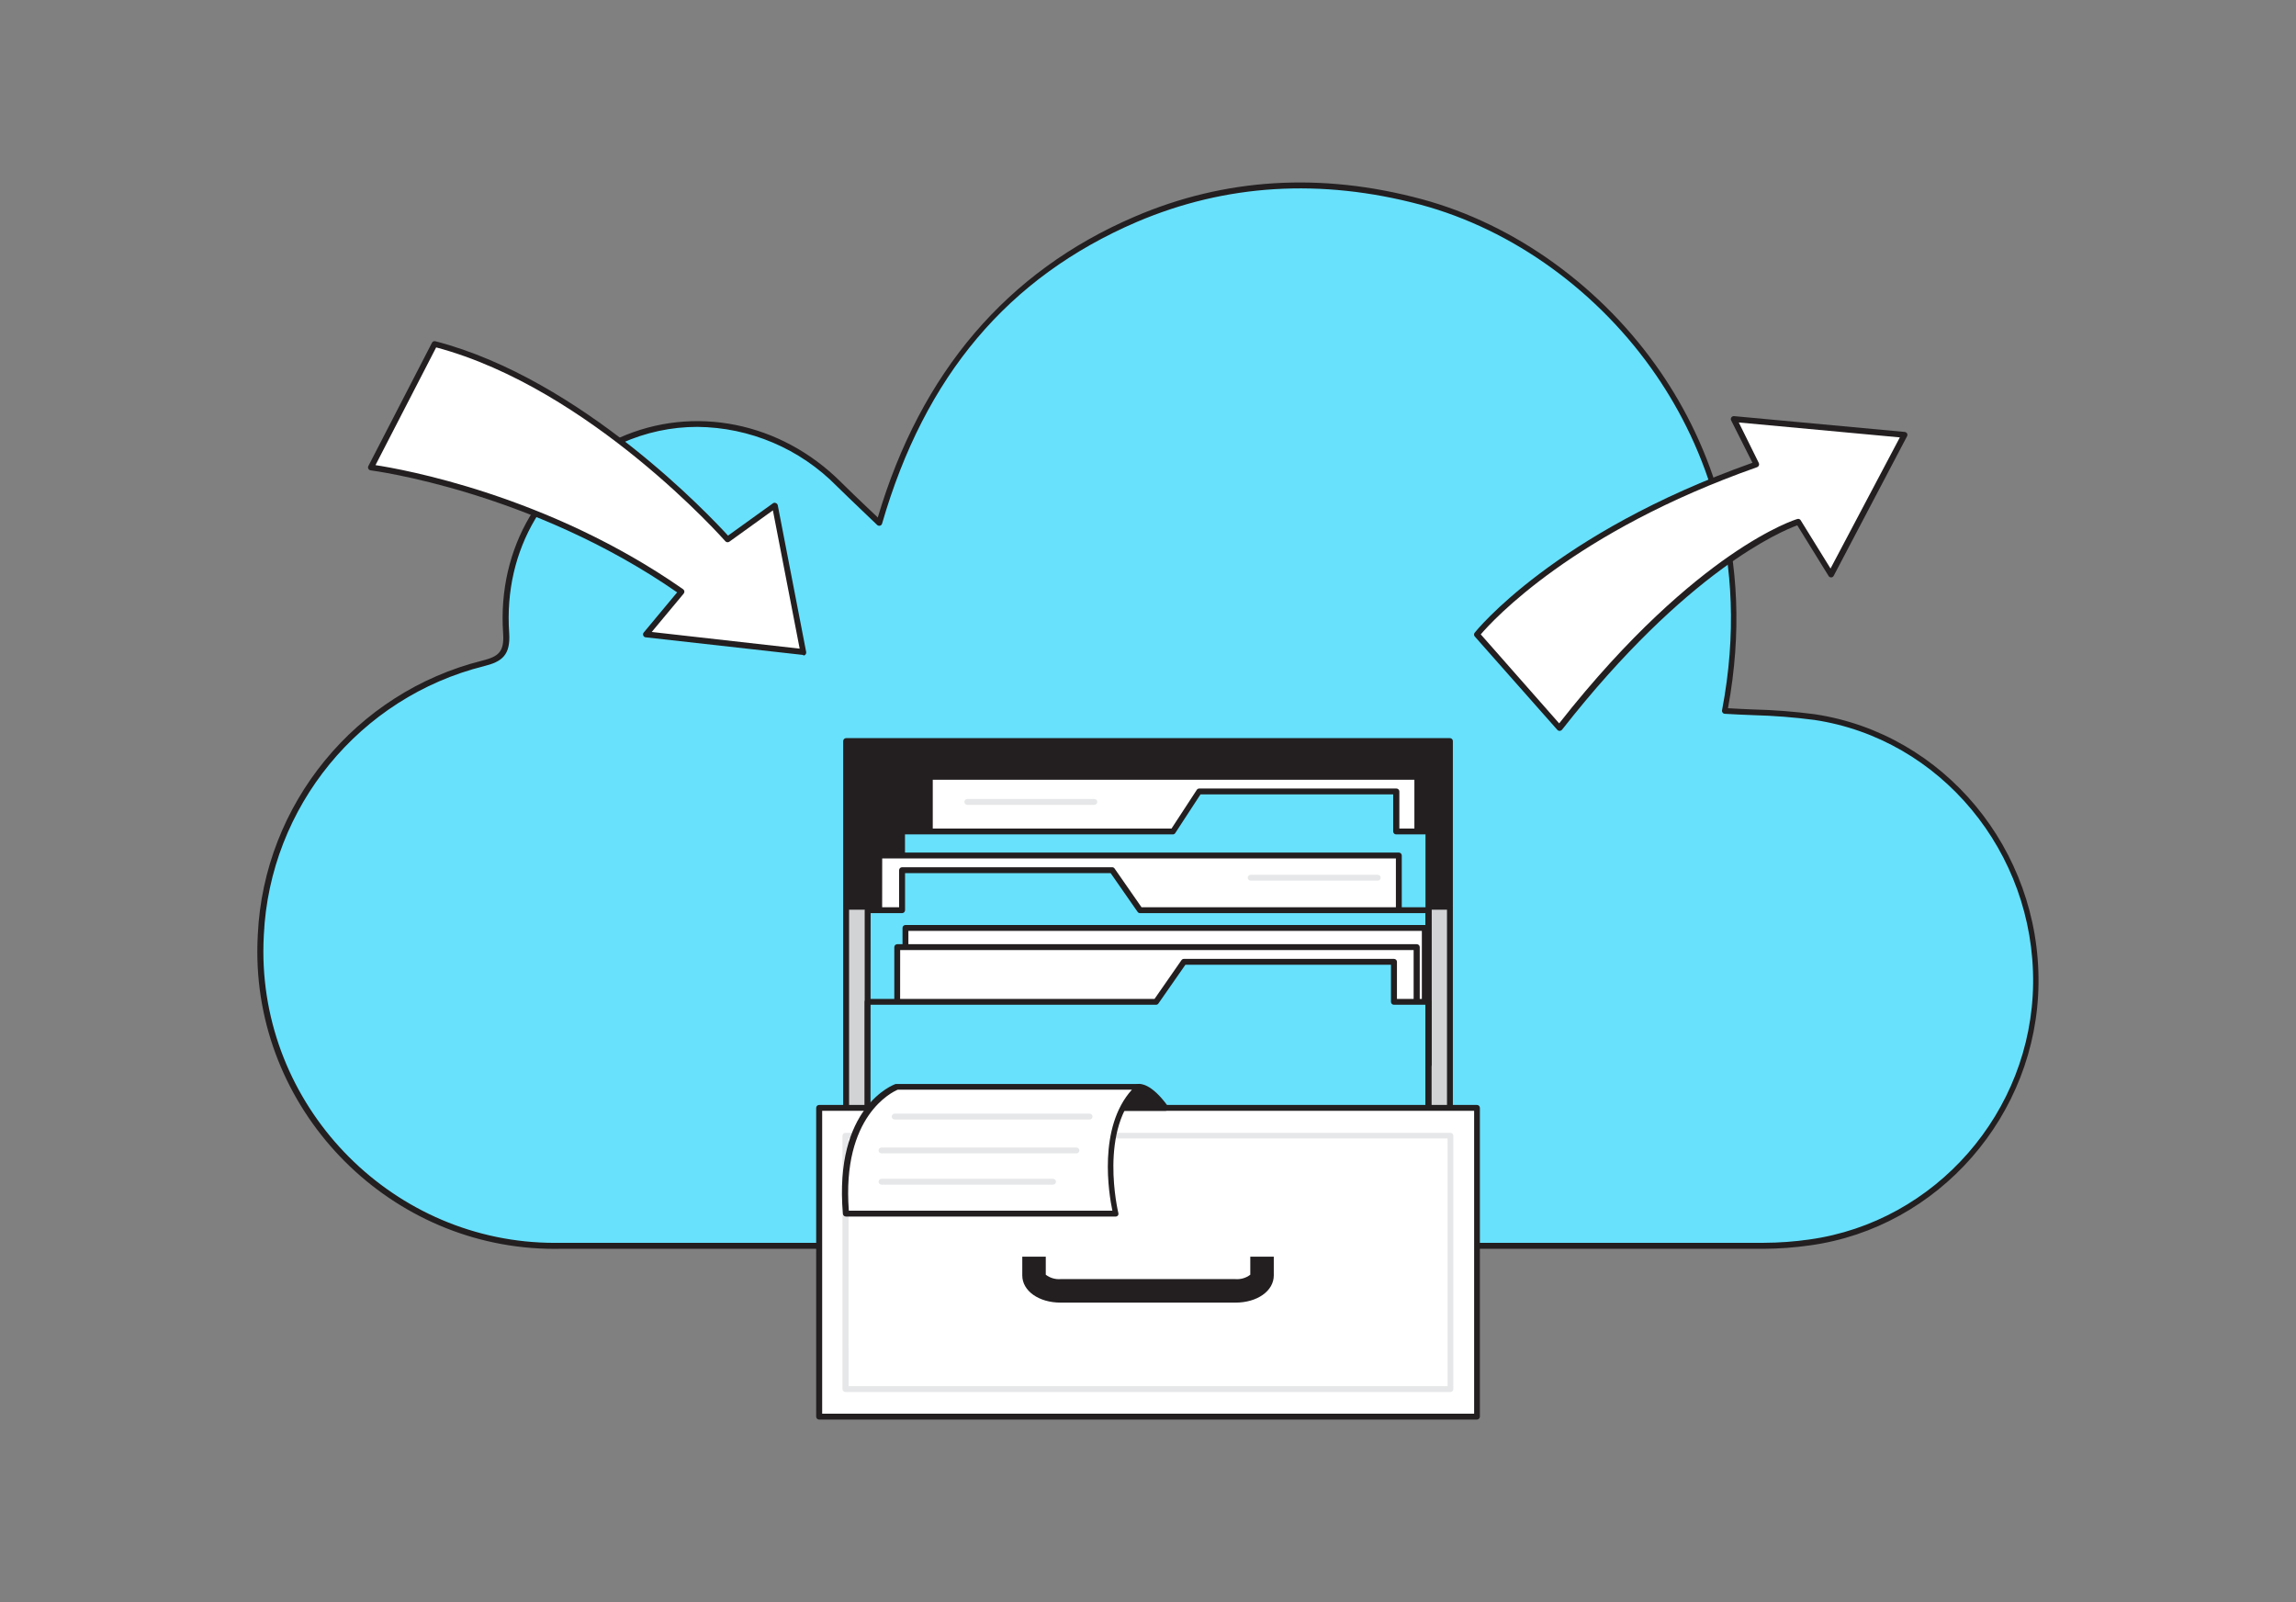 <?xml version="1.0" encoding="UTF-8" standalone="no"?>
<!DOCTYPE svg PUBLIC "-//W3C//DTD SVG 1.1//EN" "http://www.w3.org/Graphics/SVG/1.1/DTD/svg11.dtd">
<svg width="100%" height="100%" viewBox="0 0 860 600" version="1.1" xmlns="http://www.w3.org/2000/svg" xmlns:xlink="http://www.w3.org/1999/xlink" xml:space="preserve" xmlns:serif="http://www.serif.com/" style="fill-rule:evenodd;clip-rule:evenodd;stroke-linejoin:round;stroke-miterlimit:2;">
    <rect x="0" y="0" width="860" height="600" fill="#808080" stroke="none"/>
    <g transform="matrix(2.2,0,0,2.2,-9.988,-30.063)">
        <g>
            <g id="_515_data_storage_flatline">
                <path d="M154.24,102.67C151.61,100.14 149.45,98.13 147.36,96.05C137.27,86.05 122.61,83.05 110.16,88.63C97.27,94.4 89.69,106.89 90.7,121.41C90.93,124.77 89.87,125.8 86.8,126.57C65.43,131.92 49.8,151.17 48.93,172.79C47.8,202.39 70.15,225.7 99.83,225.72C168.15,225.76 236.483,225.76 304.83,225.72C307.453,225.71 310.073,225.52 312.67,225.15C334.31,222.15 350.92,203.15 351.16,181.08C351.4,158.5 335.29,138.98 313.47,135.71C308.47,134.96 303.29,134.99 298.19,134.71C306.88,89.32 276.83,56.2 246.46,48.05C229.91,43.62 213.69,44.28 197.95,51.05C174.92,60.84 161.12,78.76 154.24,102.67Z" style="fill:rgb(104,225,253);fill-rule:nonzero;"/>
                <path d="M180.29,226.24L99.83,226.24C99.533,226.245 99.236,226.248 98.939,226.248C71.186,226.248 48.349,203.411 48.349,175.658C48.349,174.701 48.376,173.745 48.43,172.79C49.468,150.553 65.081,131.499 86.68,126.11C89.46,125.41 90.41,124.6 90.2,121.47C89.2,106.85 96.76,94.1 109.96,88.19C122.62,82.53 137.44,85.48 147.71,95.72C149.11,97.11 150.51,98.45 152.13,99.99L153.99,101.75C161.3,77.08 175.99,59.86 197.71,50.55C213.03,43.97 229.45,42.96 246.54,47.55C262.54,51.85 277.44,62.63 287.34,77.11C295.24,88.69 303.59,107.96 298.74,134.22C300.16,134.31 301.58,134.37 303,134.43C306.509,134.512 310.01,134.782 313.49,135.24C335.49,138.53 351.86,158.24 351.61,181.11C351.36,203.48 334.61,222.64 312.69,225.66C310.07,226.033 307.427,226.227 304.78,226.24C264.56,226.22 222.61,226.24 180.29,226.24ZM123.29,86.33C118.846,86.327 114.453,87.267 110.4,89.09C97.59,94.81 90.25,107.19 91.23,121.38C91.49,125.21 89.99,126.3 86.95,127.06C65.782,132.343 50.48,151.016 49.46,172.81C49.407,173.748 49.38,174.688 49.38,175.628C49.38,202.838 71.77,225.228 98.98,225.228C99.273,225.228 99.567,225.225 99.86,225.22L304.86,225.22C307.46,225.21 310.056,225.02 312.63,224.65C334.09,221.65 350.45,202.96 350.69,181.08C350.93,158.71 334.91,139.42 313.42,136.21C309.976,135.761 306.512,135.491 303.04,135.4C301.42,135.34 299.8,135.27 298.19,135.17C298.046,135.162 297.913,135.088 297.83,134.97C297.738,134.859 297.701,134.711 297.73,134.57C302.73,108.36 294.44,89.16 286.59,77.66C276.83,63.36 262.17,52.74 246.36,48.5C229.42,44 213.21,45 198.1,51.44C176.15,60.86 162,77.66 154.72,102.8C154.672,102.969 154.539,103.102 154.37,103.15C154.2,103.192 154.02,103.147 153.89,103.03L151.44,100.69C149.88,99.21 148.44,97.81 147,96.41C140.739,90.037 132.194,86.408 123.26,86.33L123.29,86.33Z" style="fill:rgb(35,31,32);fill-rule:nonzero;"/>
                <rect x="148.6" y="168.02" width="102.8" height="55.83" style="fill:rgb(209,211,212);"/>
                <path d="M251.4,224.35L148.6,224.35C148.326,224.35 148.1,224.124 148.1,223.85L148.1,168C148.105,167.728 148.328,167.505 148.6,167.5L251.4,167.5C251.672,167.505 251.895,167.728 251.9,168L251.9,223.85C251.9,224.124 251.675,224.35 251.4,224.35ZM149.1,223.35L250.9,223.35L250.9,168.52L149.1,168.52L149.1,223.35Z" style="fill:rgb(35,31,32);fill-rule:nonzero;"/>
                <rect x="148.6" y="139.81" width="102.8" height="27.92" style="fill:rgb(35,31,32);"/>
                <path d="M251.4,168.23L148.6,168.23C148.328,168.225 148.105,168.002 148.1,167.73L148.1,139.81C148.1,139.536 148.326,139.31 148.6,139.31L251.4,139.31C251.674,139.31 251.9,139.536 251.9,139.81L251.9,167.73C251.895,168.002 251.672,168.225 251.4,168.23ZM149.1,167.23L250.9,167.23L250.9,140.31L149.1,140.31L149.1,167.23Z" style="fill:rgb(35,31,32);fill-rule:nonzero;"/>
                <rect x="162.85" y="145.9" width="83.03" height="39.93" style="fill:white;"/>
                <path d="M245.88,186.33L162.88,186.33C162.608,186.325 162.385,186.102 162.38,185.83L162.38,145.9C162.38,145.626 162.606,145.4 162.88,145.4L245.88,145.4C246.154,145.4 246.38,145.626 246.38,145.9L246.38,185.83C246.38,186.104 246.154,186.33 245.88,186.33ZM163.35,185.33L245.35,185.33L245.35,146.4L163.35,146.4L163.35,185.33Z" style="fill:rgb(35,31,32);fill-rule:nonzero;"/>
                <path d="M242.24,155.2L242.24,148.39L208.66,148.39L204.22,155.2L158.12,155.2L158.12,194.86L247.74,194.86L247.74,155.2L242.24,155.2Z" style="fill:rgb(104,225,253);fill-rule:nonzero;"/>
                <path d="M247.74,195.36L158.12,195.36C157.846,195.36 157.62,195.134 157.62,194.86L157.62,155.2C157.62,154.926 157.846,154.7 158.12,154.7L204,154.7L208.3,148.12C208.39,147.98 208.544,147.894 208.71,147.89L242.29,147.89C242.564,147.89 242.79,148.116 242.79,148.39L242.79,154.7L247.79,154.7C248.064,154.7 248.29,154.926 248.29,155.2L248.29,194.863C248.29,195.137 248.064,195.363 247.79,195.363C247.773,195.363 247.757,195.362 247.74,195.36ZM158.62,194.36L247.24,194.36L247.24,155.7L242.24,155.7C241.966,155.7 241.74,155.474 241.74,155.2L241.74,148.89L208.93,148.89L204.63,155.48C204.539,155.618 204.385,155.7 204.22,155.7L158.62,155.7L158.62,194.36Z" style="fill:rgb(35,31,32);fill-rule:nonzero;"/>
                <g transform="matrix(-1,7.65714e-16,-7.65714e-16,-1,396.93,358.51)">
                    <rect x="154.24" y="159.29" width="88.46" height="39.93" style="fill:white;"/>
                </g>
                <path d="M242.7,199.72L154.24,199.72C153.966,199.72 153.74,199.494 153.74,199.22L153.74,159.29C153.74,159.016 153.966,158.79 154.24,158.79L242.7,158.79C242.974,158.79 243.2,159.016 243.2,159.29L243.2,199.22C243.2,199.494 242.974,199.72 242.7,199.72ZM154.7,198.72L242.2,198.72L242.2,159.79L154.74,159.79L154.7,198.72Z" style="fill:rgb(35,31,32);fill-rule:nonzero;"/>
                <path d="M158.12,168.6L158.12,161.79L193.89,161.79L198.63,168.6L247.74,168.6L247.74,208.25L152.26,208.25L152.26,168.6L158.12,168.6Z" style="fill:rgb(104,225,253);fill-rule:nonzero;"/>
                <path d="M247.74,208.75L152.26,208.75C151.986,208.75 151.76,208.524 151.76,208.25L151.76,168.6C151.76,168.326 151.986,168.1 152.26,168.1L157.62,168.1L157.62,161.79C157.62,161.516 157.846,161.29 158.12,161.29L193.89,161.29C194.053,161.287 194.207,161.366 194.3,161.5L198.89,168.1L247.74,168.1C248.014,168.1 248.24,168.326 248.24,168.6L248.24,208.25C248.24,208.524 248.014,208.75 247.74,208.75ZM152.74,207.75L247.22,207.75L247.22,169.1L198.63,169.1C198.465,169.1 198.311,169.018 198.22,168.88L193.63,162.29L158.63,162.29L158.63,168.6C158.63,168.874 158.404,169.1 158.13,169.1L152.77,169.1L152.74,207.75Z" style="fill:rgb(35,31,32);fill-rule:nonzero;"/>
                <rect x="158.7" y="171.62" width="88.46" height="39.93" style="fill:white;"/>
                <path d="M247.16,212.06L158.7,212.06C158.426,212.06 158.2,211.834 158.2,211.56L158.2,171.62C158.2,171.346 158.426,171.12 158.7,171.12L247.16,171.12C247.434,171.12 247.66,171.346 247.66,171.62L247.66,211.56C247.66,211.834 247.434,212.06 247.16,212.06ZM159.16,211.06L246.62,211.06L246.62,172.12L159.2,172.12L159.16,211.06Z" style="fill:rgb(35,31,32);fill-rule:nonzero;"/>
                <rect x="157.3" y="174.89" width="88.46" height="39.93" style="fill:white;"/>
                <path d="M245.76,215.32L157.3,215.32C157.026,215.32 156.8,215.094 156.8,214.82L156.8,174.89C156.8,174.616 157.026,174.39 157.3,174.39L245.76,174.39C246.034,174.39 246.26,174.616 246.26,174.89L246.26,214.82C246.26,215.094 246.034,215.32 245.76,215.32ZM157.76,214.32L245.22,214.32L245.22,175.39L157.8,175.39L157.76,214.32Z" style="fill:rgb(35,31,32);fill-rule:nonzero;"/>
                <path d="M241.88,184.2L241.88,177.39L206.11,177.39L201.37,184.2L152.26,184.2L152.26,223.85L247.74,223.85L247.74,184.2L241.88,184.2Z" style="fill:rgb(104,225,253);fill-rule:nonzero;"/>
                <path d="M247.74,224.35L152.26,224.35C151.986,224.35 151.76,224.124 151.76,223.85L151.76,184.2C151.76,183.926 151.986,183.7 152.26,183.7L201.11,183.7L205.7,177.1C205.793,176.966 205.947,176.887 206.11,176.89L241.88,176.89C242.154,176.89 242.38,177.116 242.38,177.39L242.38,183.7L247.74,183.7C248.014,183.7 248.24,183.926 248.24,184.2L248.24,223.85C248.24,224.124 248.014,224.35 247.74,224.35ZM152.74,223.35L247.22,223.35L247.22,184.7L241.86,184.7C241.586,184.7 241.36,184.474 241.36,184.2L241.36,177.89L206.36,177.89L201.77,184.48C201.679,184.618 201.525,184.7 201.36,184.7L152.76,184.7L152.74,223.35Z" style="fill:rgb(35,31,32);fill-rule:nonzero;"/>
                <rect x="144.01" y="202.25" width="111.98" height="52.56" style="fill:white;"/>
                <path d="M256,255.31L144,255.31C143.726,255.31 143.5,255.084 143.5,254.81L143.5,202.25C143.5,201.976 143.726,201.75 144,201.75L256,201.75C256.274,201.75 256.5,201.976 256.5,202.25L256.5,254.81C256.5,255.084 256.274,255.31 256,255.31ZM144.52,254.31L255.52,254.31L255.52,202.75L144.52,202.75L144.52,254.31Z" style="fill:rgb(35,31,32);fill-rule:nonzero;"/>
                <path d="M251.48,250.62L148.48,250.62C148.206,250.62 147.98,250.394 147.98,250.12L147.98,207C147.98,206.726 148.206,206.5 148.48,206.5L251.48,206.5C251.754,206.5 251.98,206.726 251.98,207L251.98,250.17C251.954,250.425 251.736,250.621 251.48,250.62ZM149.02,249.62L251,249.62L251,207.45L149,207.45L149.02,249.62Z" style="fill:rgb(230,231,232);fill-rule:nonzero;"/>
                <path d="M214.89,235.4L185.11,235.4C181.39,235.4 178.59,233.4 178.59,230.77L178.59,227.58L182.59,227.58L182.59,230.65C183.309,231.202 184.207,231.469 185.11,231.4L214.89,231.4C215.793,231.469 216.691,231.202 217.41,230.65L217.41,227.58L221.41,227.58L221.41,230.77C221.41,233.41 218.61,235.4 214.89,235.4Z" style="fill:rgb(35,31,32);fill-rule:nonzero;"/>
                <path d="M198.47,198.65C198.47,198.65 200.19,198.37 202.93,202.25L187.81,202.25C187.81,202.25 193.17,200.37 198.47,198.65Z" style="fill:rgb(35,31,32);fill-rule:nonzero;"/>
                <path d="M202.93,202.75L187.81,202.75C187.567,202.754 187.354,202.58 187.31,202.34C187.272,202.099 187.411,201.863 187.64,201.78C187.7,201.78 193.07,199.88 198.31,198.17L198.39,198.17C198.59,198.17 200.5,197.96 203.39,201.98C203.489,202.139 203.489,202.341 203.39,202.5C203.3,202.667 203.119,202.765 202.93,202.75ZM190.78,201.75L201.94,201.75C200.01,199.3 198.77,199.15 198.56,199.14C195.7,200.07 192.82,201.05 190.78,201.75Z" style="fill:rgb(35,31,32);fill-rule:nonzero;"/>
                <path d="M198.47,198.65L157.3,198.65C157.3,198.65 147.04,202.25 148.6,220.25L194.6,220.25C194.6,220.25 190.92,205.49 198.47,198.65Z" style="fill:white;fill-rule:nonzero;"/>
                <path d="M194.55,220.75L148.55,220.75C148.292,220.746 148.075,220.547 148.05,220.29C146.48,202.12 156.65,198.29 157.05,198.18C157.103,198.17 157.157,198.17 157.21,198.18L198.38,198.18C198.652,198.183 198.874,198.408 198.874,198.68C198.874,198.821 198.814,198.955 198.71,199.05C191.47,205.61 194.91,220.05 194.95,220.16C194.986,220.309 194.953,220.468 194.86,220.59C194.779,220.678 194.669,220.735 194.55,220.75ZM149.06,219.75L193.93,219.75C193.34,216.94 191.43,205.59 197.26,199.15L157.4,199.15C156.51,199.52 147.83,203.57 149.06,219.75Z" style="fill:rgb(35,31,32);fill-rule:nonzero;"/>
                <path d="M183.83,215.32L154.62,215.32C154.346,215.32 154.12,215.094 154.12,214.82C154.125,214.548 154.348,214.325 154.62,214.32L183.83,214.32C184.104,214.32 184.33,214.546 184.33,214.82C184.33,215.094 184.104,215.32 183.83,215.32Z" style="fill:rgb(230,231,232);fill-rule:nonzero;"/>
                <path d="M187.81,210L154.62,210C154.348,209.995 154.125,209.772 154.12,209.5C154.12,209.226 154.346,209 154.62,209L187.81,209C188.084,209 188.31,209.226 188.31,209.5C188.305,209.772 188.082,209.995 187.81,210Z" style="fill:rgb(230,231,232);fill-rule:nonzero;"/>
                <path d="M190.05,204.23L156.86,204.23C156.586,204.23 156.36,204.004 156.36,203.73C156.36,203.456 156.586,203.23 156.86,203.23L190.05,203.23C190.324,203.23 190.55,203.456 190.55,203.73C190.55,204.004 190.324,204.23 190.05,204.23Z" style="fill:rgb(230,231,232);fill-rule:nonzero;"/>
                <path d="M239.11,163.57L217.48,163.57C217.206,163.57 216.98,163.344 216.98,163.07C216.98,162.796 217.206,162.57 217.48,162.57L239.11,162.57C239.384,162.57 239.61,162.796 239.61,163.07C239.605,163.342 239.382,163.565 239.11,163.57Z" style="fill:rgb(230,231,232);fill-rule:nonzero;"/>
                <path d="M190.86,150.67L169.23,150.67C168.956,150.67 168.73,150.444 168.73,150.17C168.73,149.896 168.956,149.67 169.23,149.67L190.86,149.67C191.134,149.67 191.36,149.896 191.36,150.17C191.36,150.444 191.134,150.67 190.86,150.67Z" style="fill:rgb(230,231,232);fill-rule:nonzero;"/>
                <path d="M67.7,93.24C86.661,96.309 104.712,103.528 120.56,114.38L114.56,121.63L141.35,124.63L136.51,99.63L128.46,105.42C128.46,105.42 105.46,79.09 78.58,72.14L67.7,93.24Z" style="fill:white;fill-rule:nonzero;"/>
                <path d="M141.31,125.15L141.25,125.15L114.46,122.15C114.279,122.131 114.124,122.011 114.06,121.84C113.99,121.669 114.021,121.472 114.14,121.33L119.83,114.5C94.93,97.24 67.91,93.77 67.64,93.73C67.389,93.701 67.197,93.486 67.197,93.233C67.197,93.156 67.215,93.079 67.25,93.01L78.09,72C78.198,71.795 78.436,71.691 78.66,71.75C103.66,78.23 125.66,101.75 128.49,104.84L136.18,99.31C136.329,99.226 136.511,99.226 136.66,99.31C136.813,99.373 136.926,99.508 136.96,99.67L141.8,124.67C141.804,124.697 141.806,124.723 141.806,124.75C141.806,125.025 141.585,125.253 141.31,125.26L141.31,125.15ZM115.5,121.24L140.69,124.08L136.13,100.54L128.71,105.88C128.499,106.025 128.21,105.991 128.04,105.8C127.81,105.54 105.04,79.8 78.8,72.8L68.47,92.84C72.94,93.52 97.87,97.9 120.85,113.97C120.961,114.052 121.036,114.174 121.06,114.31C121.08,114.45 121.04,114.591 120.95,114.7L115.5,121.24Z" style="fill:rgb(35,31,32);fill-rule:nonzero;"/>
                <path d="M256,121.66C256,121.66 269.17,104.81 303.6,92.72L299.7,85L328.77,87.69L316.28,111.45L310.74,102.45C310.74,102.45 293.62,107.45 270.06,137.54L256,121.66Z" style="fill:white;fill-rule:nonzero;"/>
                <path d="M270.06,138.08C269.918,138.081 269.782,138.019 269.69,137.91L255.62,122C255.466,121.815 255.466,121.545 255.62,121.36C255.75,121.19 269.13,104.42 302.91,92.44L299.28,85.23C299.242,85.158 299.223,85.079 299.223,84.998C299.223,84.723 299.449,84.498 299.723,84.498C299.739,84.498 299.754,84.499 299.77,84.5L328.83,87.19C328.997,87.208 329.145,87.305 329.23,87.45C329.31,87.596 329.31,87.774 329.23,87.92L316.74,111.68C316.662,111.841 316.499,111.946 316.32,111.95C316.136,111.965 315.96,111.871 315.87,111.71L310.54,103.09C307.97,104.02 291.79,110.7 270.48,137.89C270.382,137.999 270.246,138.067 270.1,138.08L270.06,138.08ZM256.65,121.65L270,136.8C282,121.52 292.36,112.9 298.91,108.35C306.12,103.35 310.38,102.06 310.56,102.01C310.774,101.943 311.009,102.035 311.12,102.23L316.2,110.44L328,88.12L300.58,85.58L304,92.5C304.055,92.631 304.055,92.779 304,92.91C303.943,93.04 303.834,93.142 303.7,93.19C272.47,104.17 258.67,119.28 256.65,121.65Z" style="fill:rgb(35,31,32);fill-rule:nonzero;"/>
            </g>
        </g>
    </g>
</svg>
